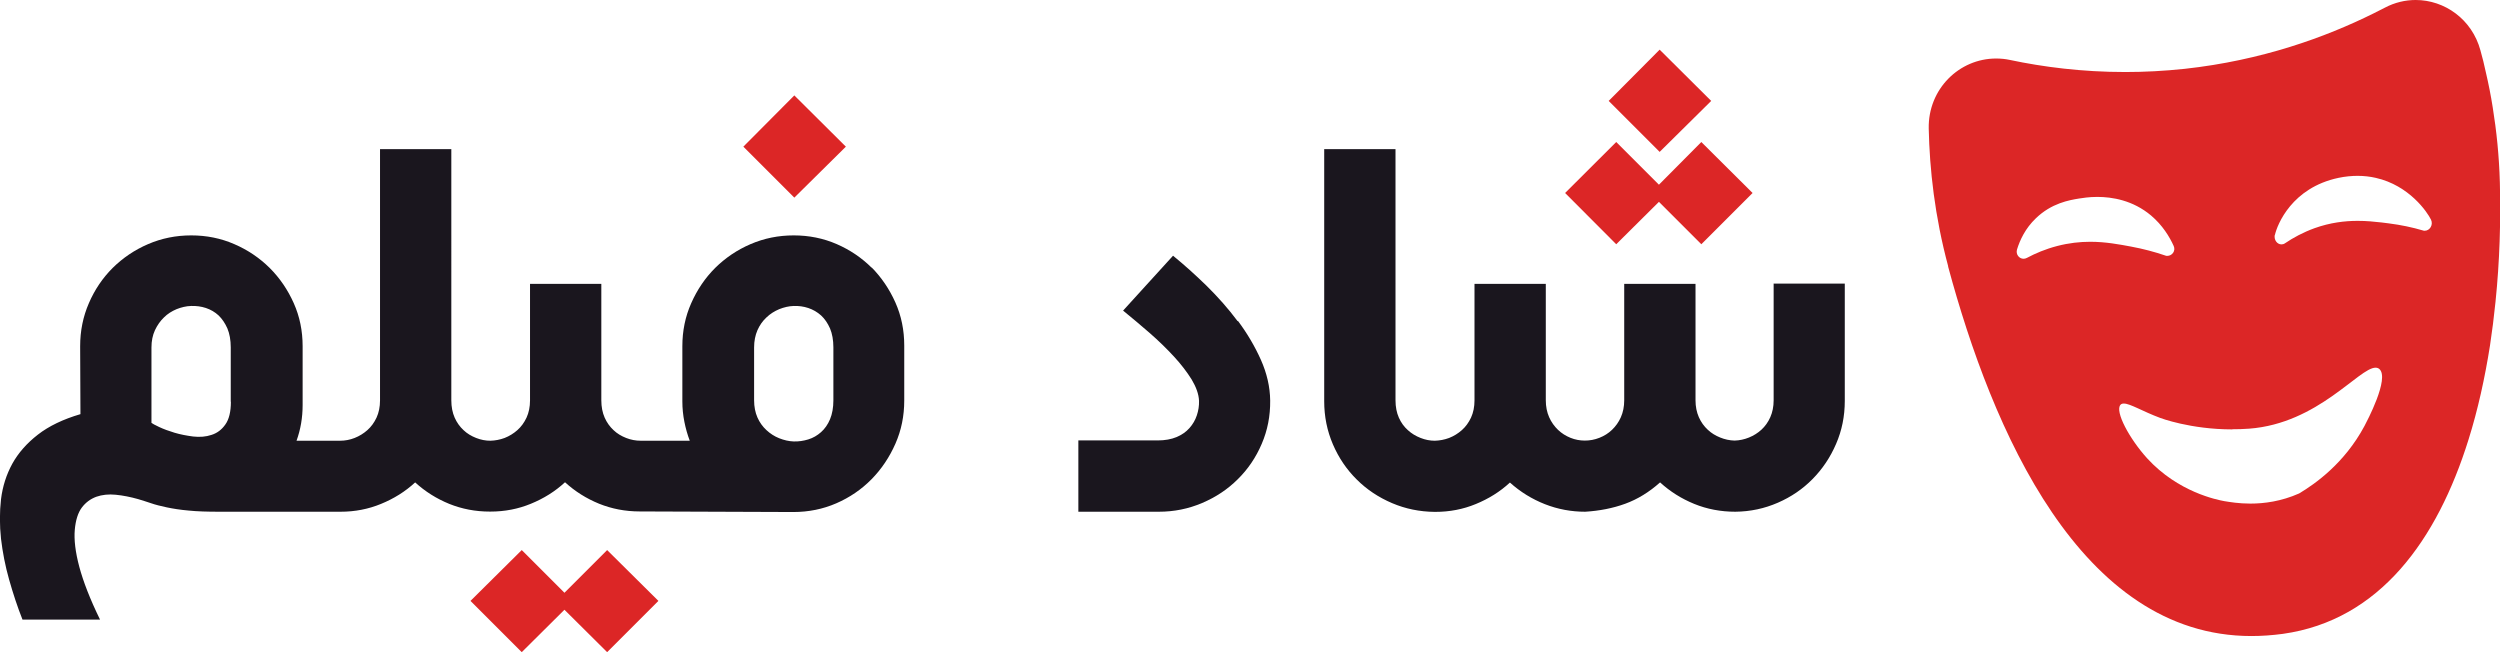 <?xml version="1.0" encoding="UTF-8"?><svg id="Layer_1" xmlns="http://www.w3.org/2000/svg" viewBox="0 0 172.16 44.91"><defs><style>.cls-1{fill:#1a161e;}.cls-2{fill:#dc2626;}</style></defs><path class="cls-2" d="M134.15,18.34c3.03,11.24,9.1,25.46,20.89,25.46,.7,0,1.42-.05,2.17-.15,6.68-.94,10.63-6.49,12.78-13.37,.65-2.07,1.13-4.26,1.48-6.48,.15-1,.28-2.01,.38-3.01,.29-2.81,.37-5.62,.3-8.22-.05-1.83-.23-3.56-.49-5.17-.13-.83-.29-1.63-.47-2.4-.11-.53-.24-1.04-.38-1.54-.58-2.13-2.46-3.46-4.46-3.46-.71,0-1.44,.17-2.12,.53-.25,.13-.52,.26-.79,.4-3.31,1.64-7.69,3.23-12.99,3.81-1.42,.15-2.78,.22-4.09,.22-3,0-5.67-.35-7.94-.83-.32-.07-.64-.1-.96-.1-2.54,0-4.69,2.1-4.64,4.82,.06,2.81,.41,6.03,1.34,9.49Zm22.51-2.16c.16-.72,1.17-3.25,4.37-3.93,.47-.1,.92-.14,1.33-.14,.44,0,.86,.05,1.25,.14,2.3,.52,3.55,2.36,3.8,2.88,.17,.36-.09,.76-.43,.76-.04,0-.09,0-.13-.02-.71-.21-1.5-.38-2.37-.49-.15-.02-.31-.04-.48-.06-.51-.06-1.05-.11-1.64-.11-.9,0-1.89,.12-2.96,.5-.8,.29-1.48,.66-2.04,1.04-.08,.06-.17,.08-.25,.08-.29,0-.53-.3-.46-.66Zm-2.94,13.38c.38,0,.77-.01,1.17-.04,4.75-.36,7.56-4.2,8.7-4.2,.1,0,.19,.03,.26,.09,.73,.64-.87,3.63-1.02,3.92-1.38,2.58-3.4,3.99-4.5,4.65-1.24,.55-2.41,.7-3.36,.7-.8,0-1.43-.11-1.8-.17-.48-.09-3.17-.61-5.31-2.95-1.2-1.32-2.25-3.24-1.83-3.69,.06-.06,.13-.08,.23-.08,.43,0,1.27,.53,2.5,.99,0,0,2.07,.79,4.96,.79Zm-14.82-12.38c.2-.65,.57-1.45,1.29-2.14,1.08-1.05,2.31-1.26,2.99-1.37,.21-.03,.66-.11,1.25-.11,1.02,0,2.45,.23,3.7,1.28,.79,.67,1.27,1.46,1.56,2.1,.15,.34-.11,.68-.44,.68-.05,0-.11,0-.16-.03-.7-.24-1.48-.45-2.34-.61-.81-.15-1.75-.33-2.81-.33-.7,0-1.46,.08-2.27,.29-.81,.21-1.51,.51-2.09,.82-.08,.04-.15,.06-.23,.06-.3,0-.55-.3-.45-.64Z"/><polygon class="cls-2" points="38.87 40.82 35.93 37.88 32.4 41.38 35.93 44.91 38.87 41.99 41.81 44.91 45.34 41.38 41.81 37.88 38.87 40.82"/><polygon class="cls-2" points="58.25 10.1 54.7 6.57 51.19 10.1 54.7 13.61 58.25 10.1"/><path class="cls-1" d="M60.04,18.45c-.69-.69-1.5-1.24-2.42-1.64-.92-.4-1.91-.6-2.96-.6s-2.04,.2-2.97,.6c-.93,.4-1.74,.95-2.44,1.64-.69,.69-1.24,1.5-1.65,2.43-.41,.92-.61,1.91-.61,2.96v3.8c0,.49,.05,.96,.14,1.41,.09,.45,.21,.88,.37,1.3h-3.38c-.34,0-.67-.06-1-.19-.33-.13-.62-.3-.87-.54-.25-.23-.46-.52-.61-.86-.15-.34-.23-.74-.23-1.19v-8.02h-4.91v8.02c0,.45-.08,.84-.24,1.19-.16,.34-.37,.63-.63,.86-.26,.23-.55,.41-.88,.54-.32,.12-.65,.18-.98,.19-.33,0-.65-.06-.98-.19-.33-.13-.62-.3-.87-.54-.25-.23-.46-.52-.61-.86-.15-.34-.23-.74-.23-1.19V10.27h-4.91V27.57c0,.45-.08,.84-.24,1.19-.16,.34-.37,.63-.63,.86-.26,.23-.55,.41-.88,.54-.33,.13-.66,.19-1,.19h-3c.28-.77,.42-1.59,.42-2.46v-4.05c0-1.05-.2-2.04-.61-2.96-.41-.92-.96-1.73-1.66-2.43-.7-.69-1.51-1.24-2.44-1.64-.92-.4-1.91-.6-2.96-.6s-2.04,.2-2.97,.6c-.93,.4-1.74,.95-2.44,1.64-.69,.69-1.24,1.5-1.64,2.43-.4,.92-.6,1.91-.6,2.96l.02,4.68c-1.19,.35-2.17,.82-2.93,1.41-.76,.59-1.35,1.26-1.76,2-.41,.75-.67,1.56-.78,2.45-.1,.88-.1,1.79,0,2.72,.11,.93,.29,1.87,.56,2.82,.27,.95,.57,1.87,.92,2.75H6.89c-.69-1.41-1.16-2.63-1.43-3.64-.27-1.01-.37-1.87-.31-2.55,.06-.66,.22-1.17,.48-1.52,.27-.36,.6-.6,1-.75,.4-.14,.85-.19,1.34-.14,.5,.05,1.01,.15,1.54,.3,.28,.08,.57,.18,.88,.28,.31,.11,.68,.2,1.1,.29,.43,.09,.93,.17,1.51,.22,.58,.06,1.28,.08,2.11,.08h8.34c.99,0,1.92-.18,2.79-.54,.88-.36,1.67-.85,2.35-1.48,.69,.63,1.47,1.12,2.35,1.48,.87,.35,1.8,.53,2.79,.53h0s.01,0,.02,0,.01,0,.02,0h0c.99,0,1.92-.18,2.79-.54,.88-.36,1.67-.85,2.35-1.48,.69,.63,1.47,1.12,2.35,1.48,.87,.35,1.8,.53,2.79,.53h0s10.58,.04,10.58,.04c1.05,0,2.04-.2,2.96-.6,.92-.4,1.73-.95,2.42-1.65,.69-.7,1.24-1.52,1.65-2.45,.41-.93,.61-1.92,.61-2.97v-3.8c0-1.05-.2-2.04-.61-2.96-.41-.92-.96-1.73-1.65-2.43ZM15.9,27.67c0,.69-.13,1.21-.38,1.56-.25,.36-.57,.6-.96,.72-.38,.13-.8,.16-1.26,.11-.45-.06-.88-.14-1.28-.26-.4-.12-.75-.25-1.05-.39-.3-.14-.48-.24-.54-.29v-5.19c0-.45,.08-.84,.24-1.19,.16-.34,.37-.64,.62-.88,.25-.25,.54-.43,.87-.57,.33-.13,.66-.21,1-.22,.35-.01,.69,.03,1.02,.14,.33,.11,.62,.28,.87,.51,.25,.24,.45,.54,.61,.9,.15,.36,.23,.8,.23,1.3v3.74Zm41.49-.1c0,.5-.08,.94-.23,1.3-.15,.36-.36,.66-.62,.89-.26,.23-.55,.4-.88,.5-.33,.1-.66,.15-1,.14s-.67-.09-1-.22c-.33-.13-.62-.32-.88-.56-.26-.24-.47-.53-.62-.87-.15-.34-.23-.74-.23-1.19v-3.63c0-.45,.08-.84,.23-1.19,.15-.34,.36-.64,.62-.88,.26-.25,.55-.43,.88-.57,.33-.13,.66-.21,1-.22,.34-.01,.67,.03,1,.14,.33,.11,.62,.28,.88,.51,.26,.24,.46,.54,.62,.9,.15,.36,.23,.8,.23,1.3v3.63Z"/><path class="cls-1" d="M85.23,22.12c-.64-.86-1.36-1.67-2.14-2.44-.78-.76-1.55-1.45-2.31-2.07l-3.44,3.78c.6,.49,1.21,1,1.83,1.54,.62,.54,1.17,1.08,1.67,1.62,.5,.54,.9,1.07,1.22,1.58,.31,.52,.49,1.01,.51,1.47,.01,.34-.04,.67-.15,1-.11,.33-.28,.62-.51,.88-.23,.26-.53,.47-.89,.62-.36,.15-.8,.23-1.3,.23h-5.46v4.91h5.54c1.05,0,2.04-.2,2.98-.6,.94-.4,1.76-.94,2.46-1.64,.7-.69,1.25-1.5,1.65-2.44,.4-.93,.59-1.92,.58-2.97-.01-.95-.23-1.89-.64-2.81-.41-.92-.94-1.82-1.58-2.68Z"/><polygon class="cls-2" points="117.84 6.95 114.29 3.42 110.78 6.95 114.29 10.46 117.84 6.95"/><path class="cls-1" d="M122.14,19.55v8.02c0,.43-.08,.82-.23,1.16-.15,.34-.36,.63-.61,.86-.25,.23-.54,.41-.86,.54-.32,.13-.65,.2-.99,.21-.34-.01-.67-.08-.99-.21-.32-.13-.61-.3-.86-.54-.25-.23-.46-.52-.61-.86-.15-.34-.23-.73-.23-1.16v-8.02h-4.91v8.02c0,.43-.08,.82-.23,1.16-.15,.34-.36,.63-.61,.87s-.54,.42-.87,.55-.66,.19-1,.19-.67-.06-.99-.19-.61-.31-.86-.55-.46-.53-.61-.87c-.15-.34-.23-.73-.23-1.16v-8.02h-4.91v8.02c0,.45-.08,.84-.24,1.19-.16,.34-.37,.63-.63,.86-.26,.23-.55,.41-.88,.54-.32,.12-.65,.18-.98,.19-.33,0-.65-.06-.98-.19-.33-.13-.62-.3-.88-.54-.26-.23-.47-.52-.62-.86-.15-.34-.23-.74-.23-1.19V10.27h-4.91V27.63c0,1.05,.2,2.04,.6,2.97,.4,.93,.95,1.74,1.64,2.42,.69,.69,1.5,1.23,2.44,1.63,.92,.39,1.89,.59,2.93,.6h0s.01,0,.02,0c0,0,.01,0,.02,0h0c.99,0,1.92-.18,2.79-.54,.88-.36,1.67-.85,2.35-1.48,.71,.64,1.52,1.14,2.41,1.49s1.82,.52,2.77,.52c.99-.06,1.91-.24,2.76-.55,.85-.31,1.65-.8,2.4-1.47,.69,.63,1.47,1.12,2.35,1.48,.88,.36,1.83,.54,2.83,.54,1.04-.01,2.01-.22,2.93-.62,.92-.4,1.71-.94,2.39-1.63s1.22-1.49,1.62-2.42c.4-.92,.6-1.91,.6-2.96v-8.08h-4.91Z"/><polygon class="cls-2" points="114.24 13.9 117.16 16.82 120.69 13.29 117.16 9.78 114.24 12.72 111.3 9.78 107.78 13.29 111.3 16.82 114.24 13.9"/></svg>